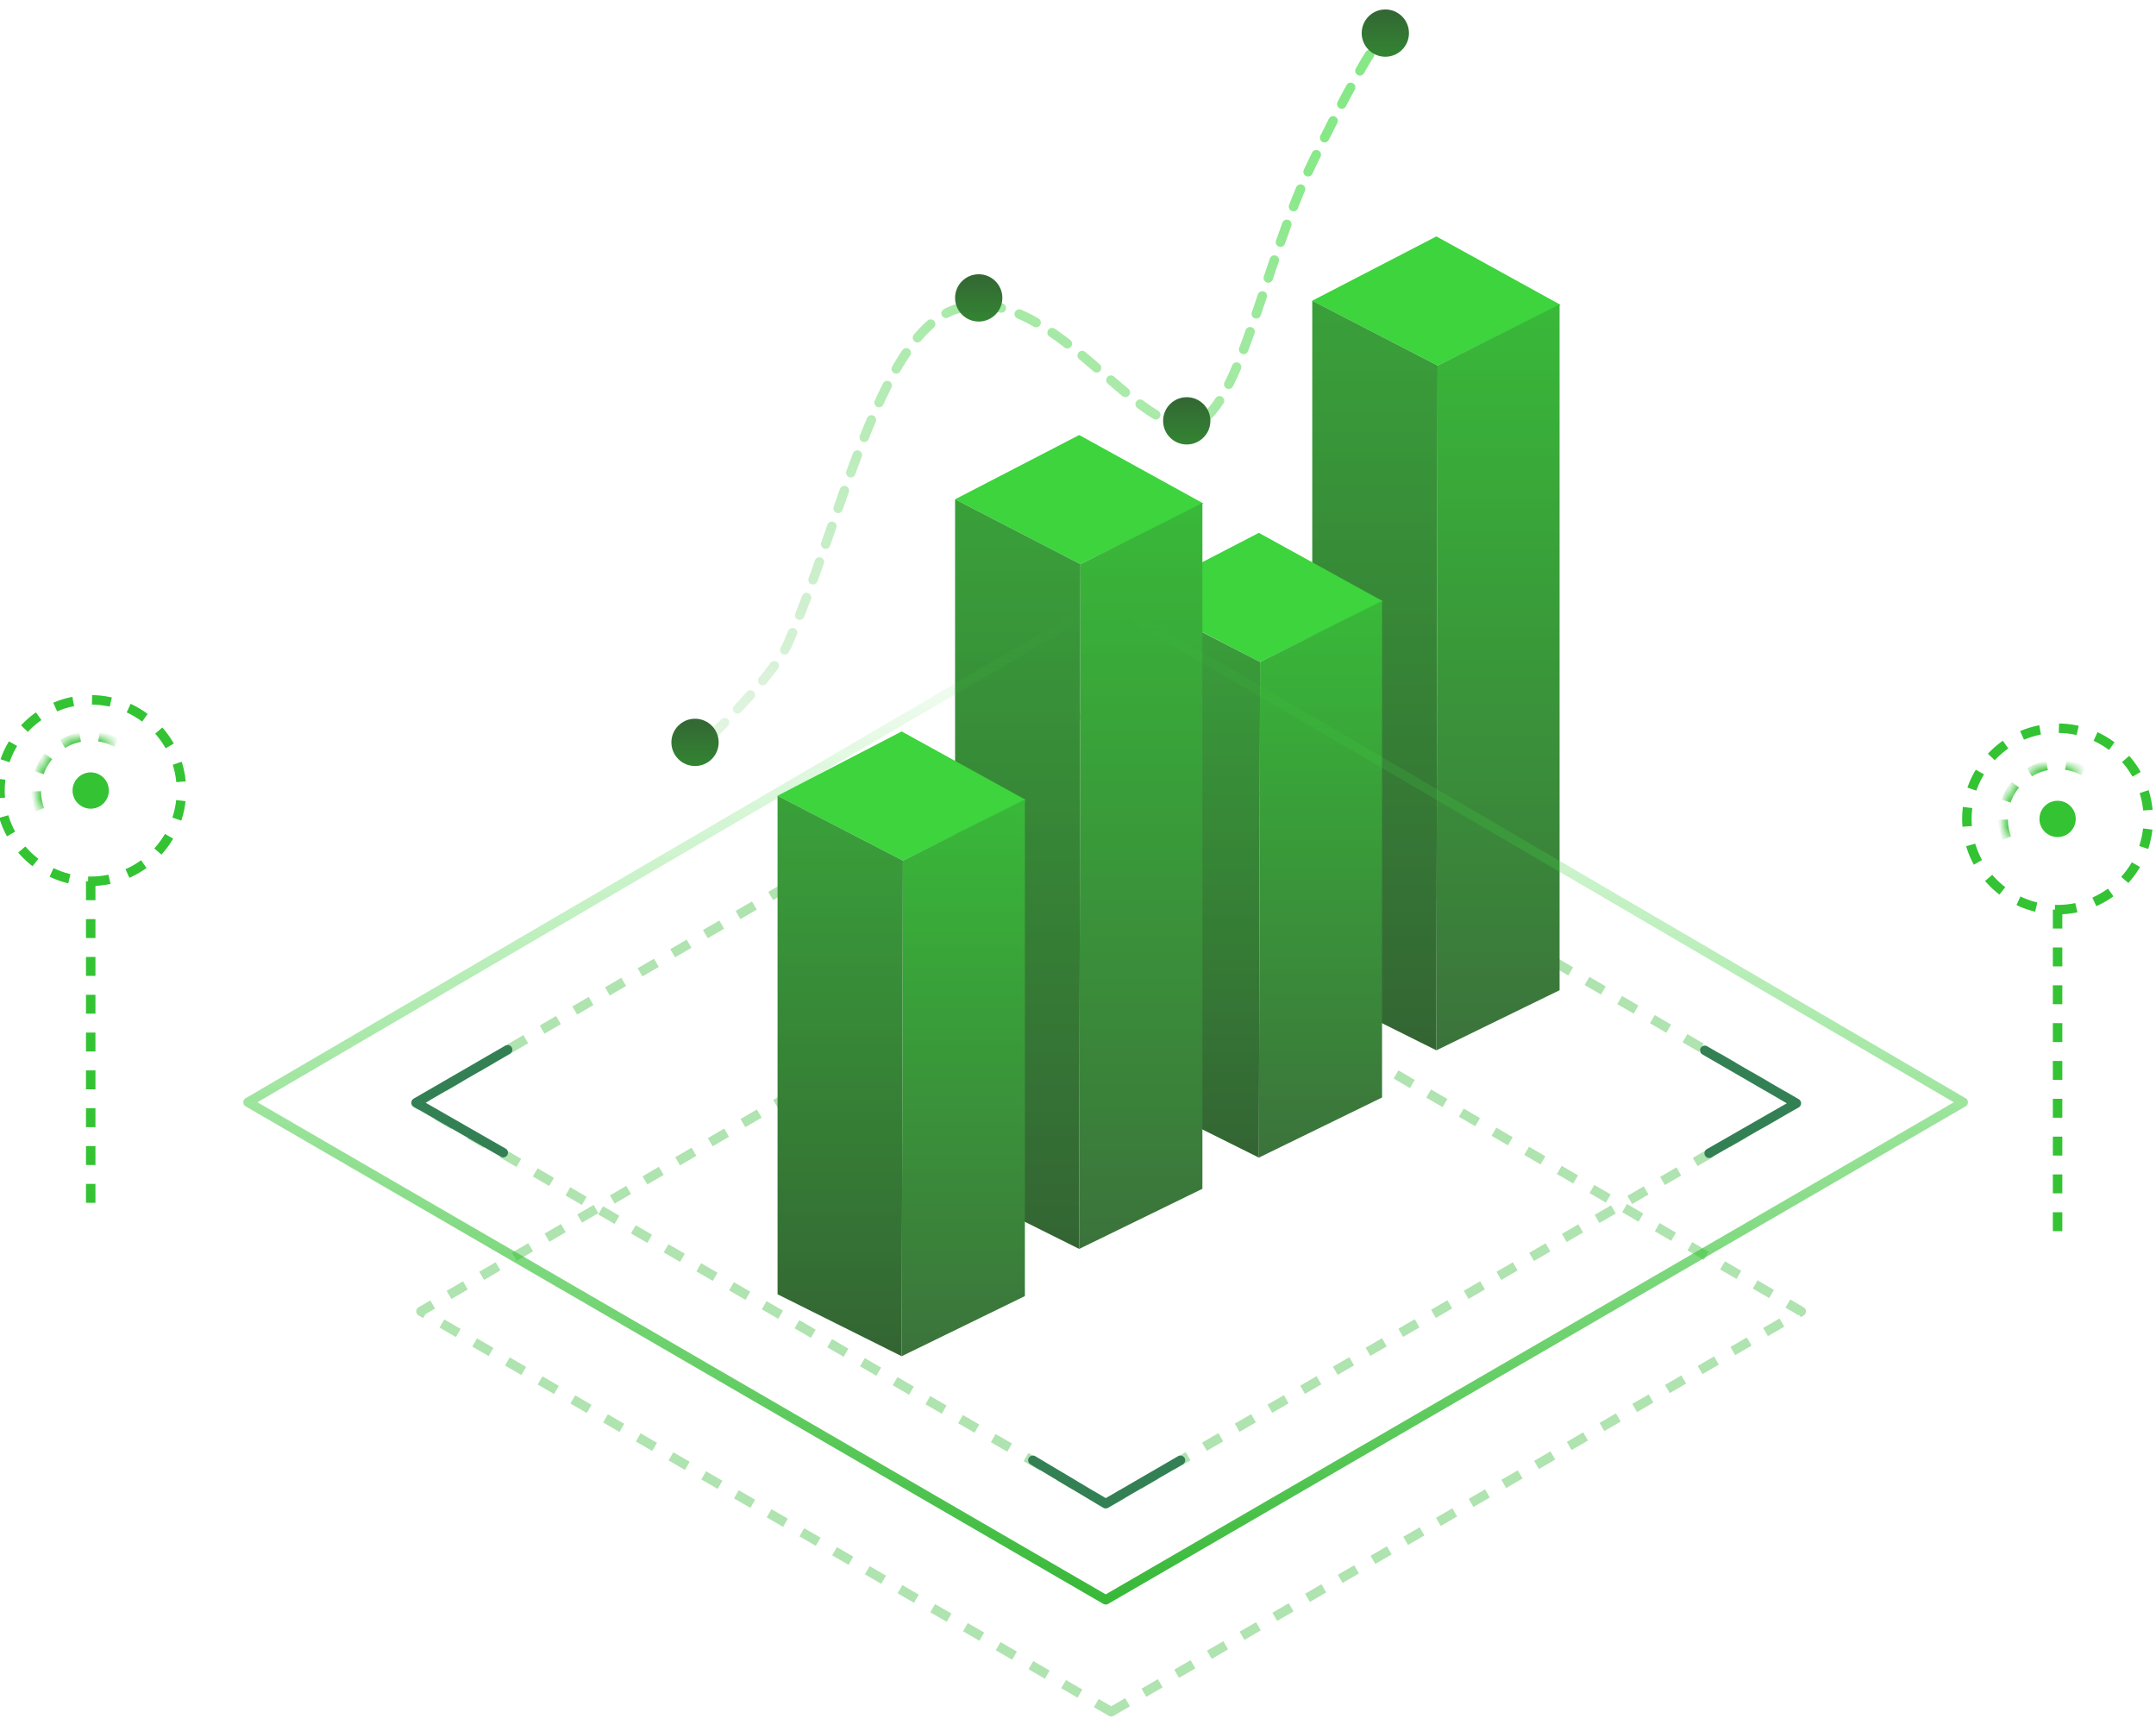 <?xml version="1.0" encoding="UTF-8"?>
<svg width="228px" height="183px" viewBox="0 0 228 183" version="1.1" xmlns="http://www.w3.org/2000/svg" xmlns:xlink="http://www.w3.org/1999/xlink">
    <title>Withdraw</title>
    <defs>
        <circle id="path-1" cx="9.593" cy="9.593" r="5.756"></circle>
        <mask id="mask-2" maskContentUnits="userSpaceOnUse" maskUnits="objectBoundingBox" x="0" y="0" width="11.512" height="11.512" fill="white">
            <use xlink:href="#path-1"></use>
        </mask>
        <circle id="path-3" cx="9.593" cy="9.593" r="5.756"></circle>
        <mask id="mask-4" maskContentUnits="userSpaceOnUse" maskUnits="objectBoundingBox" x="0" y="0" width="11.512" height="11.512" fill="white">
            <use xlink:href="#path-3"></use>
        </mask>
        <linearGradient x1="50%" y1="0%" x2="50%" y2="100%" id="linearGradient-5">
            <stop stop-color="#07A707" offset="0%"></stop>
            <stop stop-color="#0A500A" offset="100%"></stop>
        </linearGradient>
        <linearGradient x1="50%" y1="1.008%" x2="50%" y2="100%" id="linearGradient-6">
            <stop stop-color="#088808" offset="0%"></stop>
            <stop stop-color="#003E00" offset="100%"></stop>
        </linearGradient>
        <linearGradient x1="50%" y1="0%" x2="50%" y2="100%" id="linearGradient-7">
            <stop stop-color="#07A707" offset="0%"></stop>
            <stop stop-color="#0A500A" offset="100%"></stop>
        </linearGradient>
        <linearGradient x1="50%" y1="1.008%" x2="50%" y2="100%" id="linearGradient-8">
            <stop stop-color="#088808" offset="0%"></stop>
            <stop stop-color="#003E00" offset="100%"></stop>
        </linearGradient>
        <linearGradient x1="50%" y1="1.008%" x2="50%" y2="100%" id="linearGradient-9">
            <stop stop-color="#088808" offset="0%"></stop>
            <stop stop-color="#003E00" offset="100%"></stop>
        </linearGradient>
        <linearGradient x1="50%" y1="0%" x2="50%" y2="100%" id="linearGradient-10">
            <stop stop-color="#11D311" stop-opacity="0" offset="0%"></stop>
            <stop stop-color="#07A707" offset="100%"></stop>
        </linearGradient>
        <linearGradient x1="50%" y1="0%" x2="4.174%" y2="108.953%" id="linearGradient-11">
            <stop stop-color="#11D311" offset="0%"></stop>
            <stop stop-color="#07A707" stop-opacity="0.186" offset="100%"></stop>
        </linearGradient>
        <linearGradient x1="50%" y1="0%" x2="50%" y2="100%" id="linearGradient-12">
            <stop stop-color="#004000" offset="0%"></stop>
            <stop stop-color="#006600" offset="100%"></stop>
        </linearGradient>
    </defs>
    <g id="页面-1" stroke="none" strokeWidth="1" fill="none" fillRule="evenodd" opacity="0.8">
        <g id="切图" transform="translate(-771, -647)">
            <g id="编组-2" transform="translate(771, 647)">
                <g id="Withdraw" transform="translate(0, 0.383)">
                    <g id="编组-6备份" transform="translate(0, 73.617)">
                        <circle id="椭圆形" fill="#00B400" cx="9.593" cy="9.593" r="1.919"></circle>
                        <use id="椭圆形" stroke="#00B400" mask="url(#mask-2)" strokeWidth="2" stroke-dasharray="2" xlink:href="#path-1"></use>
                        <path d="M9.593,19.187 C14.892,19.187 19.187,14.892 19.187,9.593 C19.187,4.295 14.892,1.47792889e-12 9.593,1.47792889e-12 C4.295,1.47792889e-12 1.47792889e-12,4.295 1.47792889e-12,9.593 C1.47792889e-12,14.892 4.295,19.187 9.593,19.187 Z M9.593,19.187 L9.593,55.161" id="形状结合" stroke="#00B400" strokeWidth="0.5" stroke-dasharray="2"></path>
                    </g>
                    <g id="编组-6备份-2" transform="translate(208, 76.617)">
                        <circle id="椭圆形" fill="#00B400" cx="9.593" cy="9.593" r="1.919"></circle>
                        <use id="椭圆形" stroke="#00B400" mask="url(#mask-4)" strokeWidth="2" stroke-dasharray="2" xlink:href="#path-3"></use>
                        <path d="M9.593,19.187 C14.892,19.187 19.187,14.892 19.187,9.593 C19.187,4.295 14.892,1.47792889e-12 9.593,1.47792889e-12 C4.295,1.47792889e-12 1.47792889e-12,4.295 1.47792889e-12,9.593 C1.47792889e-12,14.892 4.295,19.187 9.593,19.187 Z M9.593,19.187 L9.593,55.161" id="形状结合" stroke="#00B400" strokeWidth="0.5" stroke-dasharray="2"></path>
                    </g>
                    <path d="M117.51,180.617 L190.482,138.281 L117.5,95.617 L44.518,138.281 L117.51,180.617 Z" id="路径-27备份" stroke="#07A707" opacity="0.4" stroke-linejoin="round" stroke-dasharray="2"></path>
                    <path d="M116.991,158.617 L189.963,116.281 L116.982,73.617 L44,116.281 L116.991,158.617 Z" id="路径-27备份-2" stroke="#07A707" opacity="0.4" stroke-linejoin="round" stroke-dasharray="2"></path>
                    <g id="编组-15备份" transform="translate(138.773, 24.617)">
                        <polygon id="路径-24备份" fill="#0CC90C" points="13.255 13.654 26.252 7.235 13.126 -8.21565038e-13 2.91461104e-15 6.796"></polygon>
                        <polygon id="路径-25备份" fill="url(#linearGradient-5)" points="13.255 13.654 13.126 86.063 26.156 79.706 26.156 7.196"></polygon>
                        <polygon id="路径-26备份" fill="url(#linearGradient-6)" points="0 6.796 0 79.515 13.126 86.063 13.255 13.654"></polygon>
                    </g>
                    <g id="编组-18备份" transform="translate(120, 55.962)">
                        <polygon id="路径-24" fill="#0CC90C" points="13.255 13.654 26.252 7.235 13.126 -8.21565038e-13 2.91461104e-15 6.796"></polygon>
                        <polygon id="路径-25" fill="url(#linearGradient-7)" points="13.255 13.654 13.126 66.063 26.156 59.706 26.156 7.196"></polygon>
                        <polygon id="路径-26" fill="url(#linearGradient-8)" points="0 6.827 0 59.515 13.126 66.063 13.255 13.654"></polygon>
                    </g>
                    <g id="编组-15" transform="translate(101, 45.617)">
                        <polygon id="路径-24备份" fill="#0CC90C" points="13.255 13.654 26.252 7.235 13.126 -8.21565038e-13 2.91461104e-15 6.796"></polygon>
                        <polygon id="路径-25备份" fill="url(#linearGradient-5)" points="13.255 13.654 13.126 86.063 26.156 79.706 26.156 7.196"></polygon>
                        <polygon id="路径-26备份" fill="url(#linearGradient-6)" points="0 6.796 0 79.515 13.126 86.063 13.255 13.654"></polygon>
                    </g>
                    <g id="编组-18" transform="translate(82.227, 76.962)">
                        <polygon id="路径-24" fill="#0CC90C" points="13.255 13.654 26.252 7.235 13.126 -8.21565038e-13 2.91461104e-15 6.796"></polygon>
                        <polygon id="路径-25" fill="url(#linearGradient-7)" points="13.255 13.654 13.126 66.063 26.156 59.706 26.156 7.196"></polygon>
                        <polygon id="路径-26" fill="url(#linearGradient-9)" points="0 6.796 0 59.515 13.126 66.063 13.255 13.654"></polygon>
                    </g>
                    <polygon id="路径-27" stroke="url(#linearGradient-10)" stroke-linejoin="round" points="116.932 168.784 207.61 116.175 116.92 63.159 26.23 116.175"></polygon>
                    <polyline id="路径-28" stroke="#006029" strokeWidth="2" stroke-linecap="round" stroke-linejoin="round" points="109.227 154.028 116.92 158.617 124.836 154.028"></polyline>
                    <polyline id="路径-29" stroke="#006029" strokeWidth="2" stroke-linecap="round" stroke-linejoin="round" points="180.279 110.68 189.963 116.281 180.743 121.565"></polyline>
                    <polyline id="路径-29备份" stroke="#006029" strokeWidth="2" stroke-linecap="round" stroke-linejoin="round" transform="translate(48.842, 116.06) scale(-1, 1) translate(-48.842, -116.06) " points="44 110.617 53.684 116.218 44.465 121.502"></polyline>
                    <path d="M75.223,77.454 C79.731,72.943 82.44,69.661 83.349,67.608 C88.79,55.318 92.921,35.075 101,32.336 C110.749,29.03 120,45.617 125.976,44.521 C131.027,43.595 133.529,27.712 138.773,16.849 C142.269,9.607 144.845,4.991 146.502,3" id="路径-30" stroke="url(#linearGradient-11)" opacity="0.63" stroke-linecap="round" stroke-linejoin="round" stroke-dasharray="2"></path>
                    <circle id="椭圆形" fill="url(#linearGradient-12)" cx="146.5" cy="3.117" r="2.5"></circle>
                    <circle id="椭圆形备份-14" fill="url(#linearGradient-12)" cx="125.5" cy="44.117" r="2.5"></circle>
                    <circle id="椭圆形备份-15" fill="url(#linearGradient-12)" cx="103.5" cy="31.117" r="2.5"></circle>
                    <circle id="椭圆形备份-16" fill="url(#linearGradient-12)" cx="73.5" cy="78.117" r="2.5"></circle>
                </g>
            </g>
        </g>
    </g>
</svg>